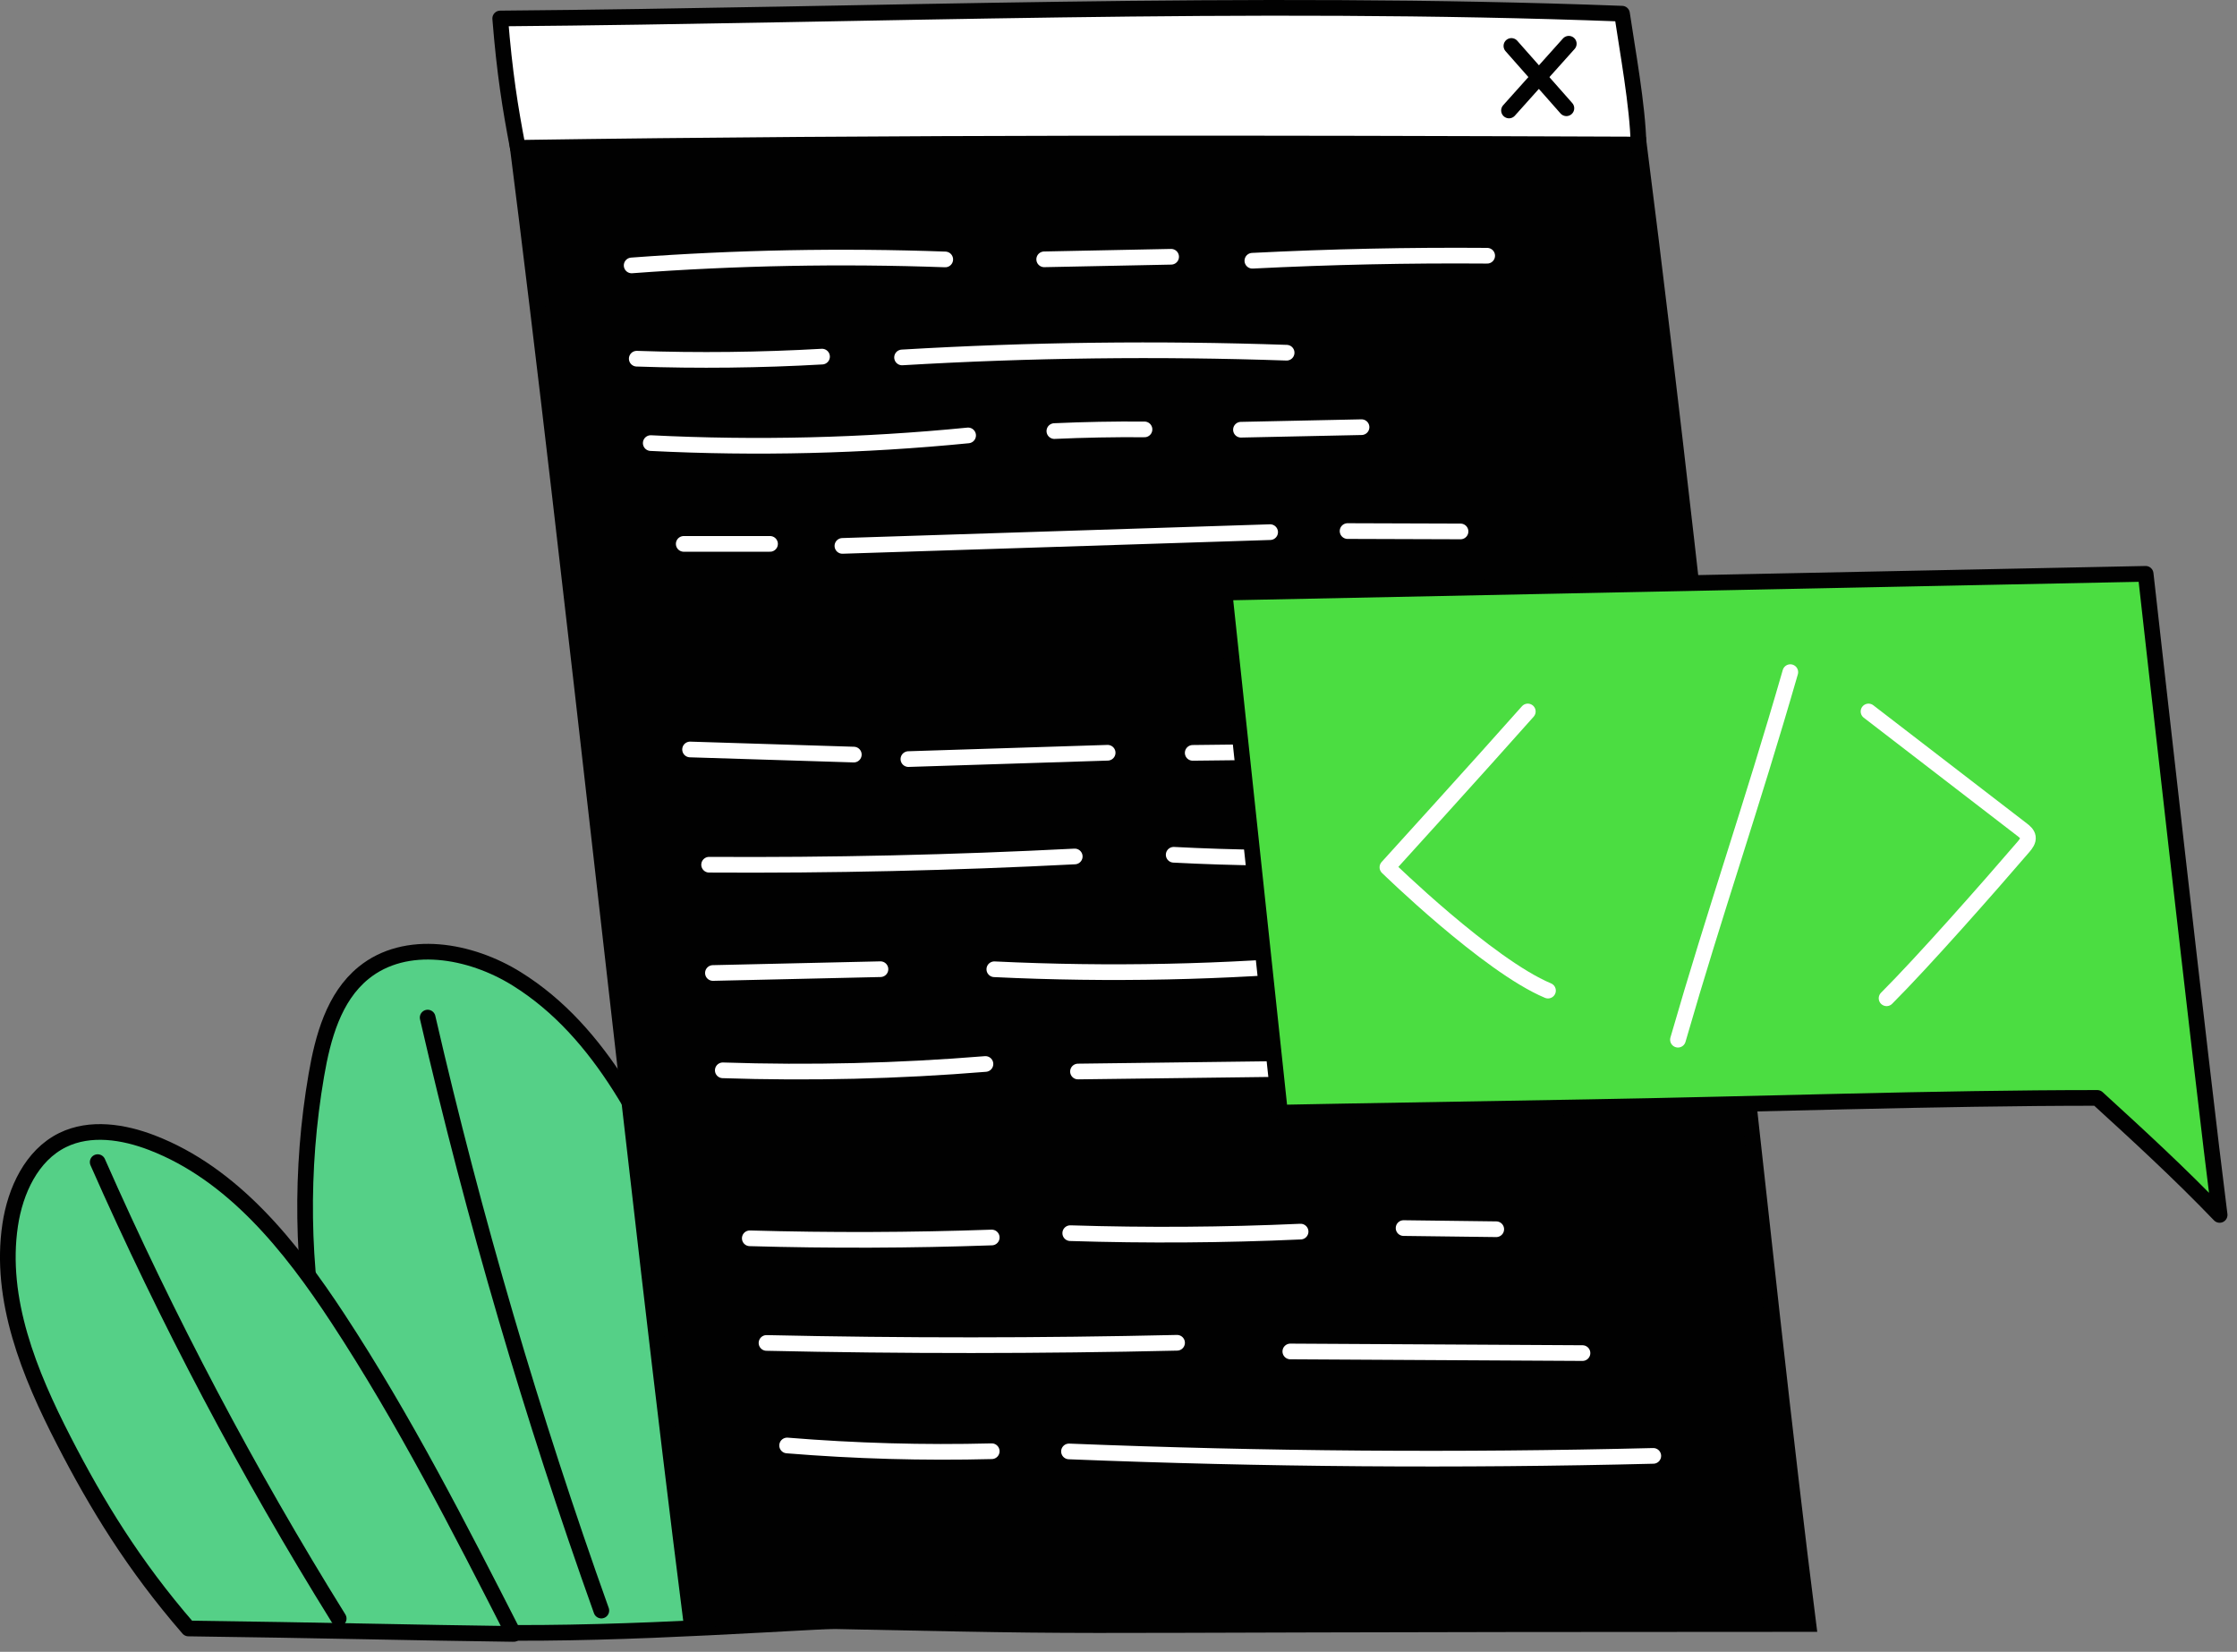<svg width="214" height="158" viewBox="0 0 214 158" fill="none" xmlns="http://www.w3.org/2000/svg" style="width: 100%; height: 100%;">
<rect x="0" y="0" width="214" height="158" fill="#808080" stroke="none"/>
<g clip-path="url(#clip0_35_3022)">
<path d="M82.68 154.9C77.091 142.255 71.502 129.611 65.912 116.966C61.999 108.114 57.644 98.738 49.426 93.625C44.993 90.867 38.819 89.766 34.772 93.065C31.927 95.384 30.885 99.226 30.263 102.843C27.16 120.885 30.746 140 41.236 156.009C55.233 156.636 70.131 155.491 82.68 154.9Z" fill="#55D087" stroke="#010101" stroke-width="1.5" stroke-linecap="round" stroke-linejoin="round"></path>
<path d="M40.912 97.334C45.338 116.543 50.888 135.493 57.526 154.054" stroke="#010101" stroke-width="1.5" stroke-linecap="round" stroke-linejoin="round"></path>
<path d="M49.139 156.291C43.9 146.028 38.648 135.741 32.325 126.108C27.774 119.174 22.278 112.287 14.539 109.304C11.803 108.25 8.631 107.757 5.998 109.047C3.02 110.506 1.461 113.899 0.972 117.179C-0.091 124.309 2.807 131.405 6.107 137.814C9.227 143.872 12.766 149.715 18.025 155.768C30.652 155.93 39.588 156.169 49.137 156.291H49.139Z" fill="#55D087" stroke="#010101" stroke-width="1.5" stroke-linecap="round" stroke-linejoin="round"></path>
<path d="M9.345 111.16C15.992 126.23 23.702 140.831 32.4 154.818L9.345 111.16Z" fill="#55D087"></path>
<path d="M9.345 111.16C15.992 126.23 23.702 140.831 32.4 154.818" stroke="#010101" stroke-width="1.5" stroke-linecap="round" stroke-linejoin="round"></path>
<path d="M172.992 155.339C168.751 122.078 162.943 62.112 156.788 13.845C97.129 13.72 110.737 12.603 49.398 13.016C54.774 55.176 60.987 114.815 66.084 154.782C116.253 155.81 83.976 155.339 172.992 155.339Z" fill="#010101" stroke="#010101" stroke-width="1.5" stroke-miterlimit="10"></path>
<path d="M60.426 25.388C70.405 24.645 80.426 24.454 90.426 24.815" stroke="white" stroke-width="1.5" stroke-linecap="round" stroke-linejoin="round"></path>
<path d="M99.892 24.805C103.94 24.723 107.987 24.642 112.035 24.56" stroke="white" stroke-width="1.5" stroke-linecap="round" stroke-linejoin="round"></path>
<path d="M119.806 24.94C127.287 24.562 134.78 24.402 142.27 24.461" stroke="white" stroke-width="1.5" stroke-linecap="round" stroke-linejoin="round"></path>
<path d="M60.914 34.31C66.821 34.513 72.738 34.447 78.639 34.111" stroke="white" stroke-width="1.5" stroke-linecap="round" stroke-linejoin="round"></path>
<path d="M86.294 34.189C98.541 33.465 110.822 33.315 123.084 33.737" stroke="white" stroke-width="1.5" stroke-linecap="round" stroke-linejoin="round"></path>
<path d="M62.253 42.383C72.373 42.89 82.53 42.645 92.614 41.649" stroke="white" stroke-width="1.5" stroke-linecap="round" stroke-linejoin="round"></path>
<path d="M100.865 41.233C103.737 41.104 106.612 41.05 109.487 41.073" stroke="white" stroke-width="1.5" stroke-linecap="round" stroke-linejoin="round"></path>
<path d="M118.714 41.103C122.559 41.022 126.404 40.941 130.25 40.86" stroke="white" stroke-width="1.5" stroke-linecap="round" stroke-linejoin="round"></path>
<path d="M65.408 52.024H73.665" stroke="white" stroke-width="1.5" stroke-linecap="round" stroke-linejoin="round"></path>
<path d="M80.588 52.216C94.227 51.778 107.866 51.34 121.506 50.901" stroke="white" stroke-width="1.5" stroke-linecap="round" stroke-linejoin="round"></path>
<path d="M128.914 50.798C132.516 50.81 136.119 50.821 139.721 50.833" stroke="white" stroke-width="1.5" stroke-linecap="round" stroke-linejoin="round"></path>
<path d="M66.015 71.689C71.236 71.852 76.458 72.015 81.679 72.178" stroke="white" stroke-width="1.5" stroke-linecap="round" stroke-linejoin="round"></path>
<path d="M86.902 72.609C93.255 72.407 99.609 72.205 105.962 72.003" stroke="white" stroke-width="1.5" stroke-linecap="round" stroke-linejoin="round"></path>
<path d="M114.099 72.013C125.617 71.948 137.133 71.37 148.6 70.282" stroke="white" stroke-width="1.5" stroke-linecap="round" stroke-linejoin="round"></path>
<path d="M67.836 82.712C79.5 82.784 91.166 82.52 102.814 81.923" stroke="white" stroke-width="1.5" stroke-linecap="round" stroke-linejoin="round"></path>
<path d="M112.279 81.761C118.062 82.062 123.856 82.131 129.644 81.968" stroke="white" stroke-width="1.5" stroke-linecap="round" stroke-linejoin="round"></path>
<path d="M68.2 93.069C73.543 92.948 78.886 92.827 84.228 92.705" stroke="white" stroke-width="1.5" stroke-linecap="round" stroke-linejoin="round"></path>
<path d="M95.121 92.712C106.119 93.241 117.153 93.01 128.119 92.021" stroke="white" stroke-width="1.5" stroke-linecap="round" stroke-linejoin="round"></path>
<path d="M135.381 91.761L143.261 91.517" stroke="white" stroke-width="1.5" stroke-linecap="round" stroke-linejoin="round"></path>
<path d="M69.144 102.379C77.522 102.658 85.917 102.455 94.272 101.772" stroke="white" stroke-width="1.5" stroke-linecap="round" stroke-linejoin="round"></path>
<path d="M103.124 102.493C110.51 102.4 117.896 102.307 125.282 102.214" stroke="white" stroke-width="1.5" stroke-linecap="round" stroke-linejoin="round"></path>
<path d="M71.727 118.447C79.441 118.666 87.162 118.64 94.874 118.369" stroke="white" stroke-width="1.5" stroke-linecap="round" stroke-linejoin="round"></path>
<path d="M102.384 117.955C109.728 118.186 117.08 118.136 124.42 117.806" stroke="white" stroke-width="1.5" stroke-linecap="round" stroke-linejoin="round"></path>
<path d="M134.272 117.468C137.227 117.505 140.182 117.542 143.137 117.579" stroke="white" stroke-width="1.5" stroke-linecap="round" stroke-linejoin="round"></path>
<path d="M73.327 128.456C86.417 128.747 99.513 128.741 112.603 128.44" stroke="white" stroke-width="1.5" stroke-linecap="round" stroke-linejoin="round"></path>
<path d="M123.437 129.27L151.387 129.426" stroke="white" stroke-width="1.5" stroke-linecap="round" stroke-linejoin="round"></path>
<path d="M75.299 138.263C81.808 138.795 88.345 138.979 94.874 138.813" stroke="white" stroke-width="1.5" stroke-linecap="round" stroke-linejoin="round"></path>
<path d="M102.263 138.833C120.884 139.58 139.529 139.722 158.16 139.258" stroke="white" stroke-width="1.5" stroke-linecap="round" stroke-linejoin="round"></path>
<path d="M49.54 14.14C48.8 10.285 48.272 6.988 47.851 1.768C83.783 1.472 119.096 -0.055 155.168 1.308C155.667 4.706 156.676 10.143 156.747 13.825C121.634 13.691 85.618 13.606 49.54 14.14Z" fill="white" stroke="#010101" stroke-width="1.5" stroke-linecap="round" stroke-linejoin="round"></path>
<path d="M117.142 56.68L205.261 54.888C205.261 54.888 210.657 103.087 212.339 116.21C208.543 112.253 204.494 108.538 200.637 105.017C185.203 105.017 168.197 105.632 151.826 105.908C128.617 106.299 122.451 106.426 122.451 106.426L117.142 56.68Z" fill="#4bdd41" stroke="#010101" stroke-width="1.5" stroke-linecap="round" stroke-linejoin="round"></path>
<path d="M146.156 68.054C141.565 73.233 132.725 82.958 132.725 82.958C132.725 82.958 142.343 92.346 148.087 94.754" stroke="white" stroke-width="1.5" stroke-linecap="round" stroke-linejoin="round"></path>
<path d="M171.268 64.292C167.479 77.435 164.132 86.922 160.52 99.449" stroke="white" stroke-width="1.5" stroke-linecap="round" stroke-linejoin="round"></path>
<path d="M178.75 68.054C183.645 71.821 188.541 75.588 193.436 79.355C193.681 79.543 193.944 79.761 193.993 80.066C194.049 80.416 193.803 80.736 193.571 81.005C190.226 84.898 184.036 91.927 180.477 95.487" stroke="white" stroke-width="1.5" stroke-linecap="round" stroke-linejoin="round"></path>
<path d="M150.076 4.183C148.17 6.311 146.263 8.439 144.357 10.567L150.076 4.183Z" fill="#4bdd41"></path>
<path d="M150.076 4.183C148.17 6.311 146.263 8.439 144.357 10.567" stroke="#010101" stroke-width="1.5" stroke-linecap="round" stroke-linejoin="round"></path>
<path d="M144.586 4.396L149.847 10.355L144.586 4.396Z" fill="#4bdd41"></path>
<path d="M144.586 4.396L149.847 10.355" stroke="#010101" stroke-width="1.5" stroke-linecap="round" stroke-linejoin="round"></path>
</g>
<defs>
<clipPath id="clip0_35_3022">
<rect width="213.089" height="157.041" fill="white"></rect>
</clipPath>
</defs>
</svg>